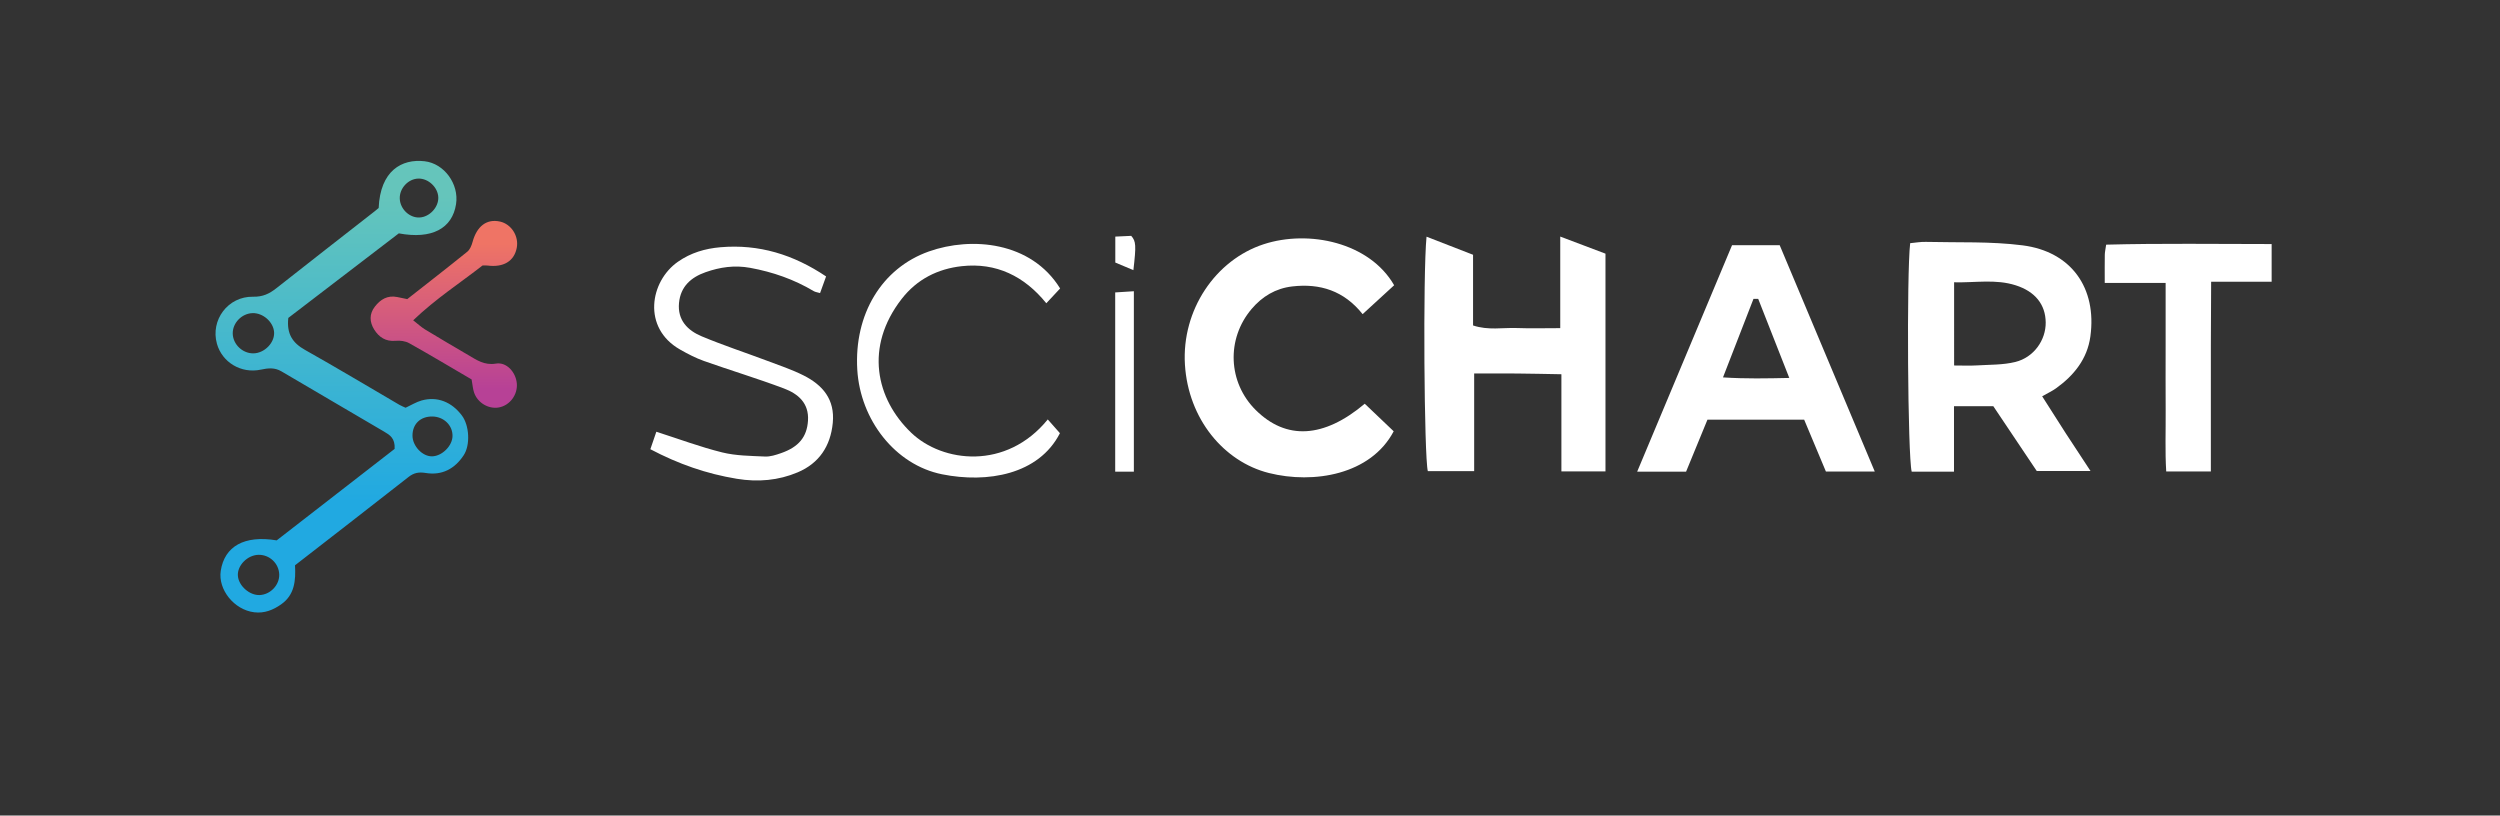 <?xml version="1.0" encoding="utf-8"?>
<!-- Generator: Adobe Illustrator 16.0.0, SVG Export Plug-In . SVG Version: 6.00 Build 0)  -->
<!DOCTYPE svg PUBLIC "-//W3C//DTD SVG 1.1//EN" "http://www.w3.org/Graphics/SVG/1.1/DTD/svg11.dtd">
<svg version="1.1" id="Layer_1" xmlns="http://www.w3.org/2000/svg" xmlns:xlink="http://www.w3.org/1999/xlink" x="0px" y="0px"
	 width="561.452px" height="183.157px" viewBox="0 0 561.452 183.157" enable-background="new 0 0 561.452 183.157"
	 xml:space="preserve">
<rect x="0" y="0" width="561.452" height="183.157" fill="#333333" stroke="none"/>
<g>
	<linearGradient id="SVGID_1_" gradientUnits="userSpaceOnUse" x1="76.775" y1="112.487" x2="76.775" y2="43.87">
		<stop  offset="0" style="stop-color:#21A9E1"/>
		<stop  offset="1" style="stop-color:#65C5BB"/>
	</linearGradient>
	<path fill-rule="evenodd" clip-rule="evenodd" fill="url(#SVGID_1_)" d="M66.255,126.953c0.183,3.432-0.07,6.634-3.114,8.772
		c-1.818,1.278-3.765,2.058-6.043,1.783c-4.494-0.543-8.167-5.077-7.521-9.313c0.835-5.485,5.274-8.053,12.563-6.836
		c8.734-6.776,17.782-13.795,26.484-20.546c0.147-2.399-1.114-3.144-2.31-3.848c-7.692-4.535-15.415-9.021-23.105-13.562
		c-1.526-0.901-2.989-0.741-4.644-0.389c-4.432,0.942-8.681-1.654-9.848-5.816c-1.489-5.307,2.469-10.671,8.131-10.56
		c2.17,0.042,3.643-0.67,5.202-1.9c7.348-5.799,14.742-11.541,22.117-17.306c0.339-0.264,0.663-0.547,0.873-0.721
		c0.355-8.377,5.181-11.089,10.313-10.5c4.415,0.506,7.764,5.108,7.067,9.628c-0.847,5.497-5.468,7.962-12.857,6.568
		C81.355,58.69,72.928,65.141,64.749,71.4c-0.407,3.606,0.979,5.624,3.739,7.175c7.129,4.004,14.14,8.217,21.203,12.336
		c0.454,0.264,0.953,0.451,1.401,0.66c1.255-0.582,2.371-1.286,3.589-1.63c3.491-0.982,6.763,0.304,9.068,3.395
		c1.644,2.204,1.919,6.569,0.393,8.896c-1.995,3.044-4.855,4.588-8.523,3.991c-1.516-0.248-2.641-0.067-3.861,0.89
		C83.384,113.688,74.958,120.194,66.255,126.953z M62.71,128.974c-0.097-2.456-2.161-4.404-4.633-4.374
		c-2.506,0.03-4.848,2.423-4.65,4.75c0.19,2.239,2.633,4.38,4.889,4.287C60.746,133.536,62.804,131.353,62.71,128.974z
		 M56.706,70.323c-2.429,0.082-4.498,2.232-4.438,4.613c0.061,2.403,2.201,4.449,4.629,4.425c2.502-0.028,4.828-2.411,4.659-4.774
		C61.393,72.299,59.054,70.243,56.706,70.323z M92.637,97.866c0.02,2.337,2.26,4.676,4.424,4.618c2.234-0.06,4.535-2.356,4.567-4.56
		c0.035-2.416-1.968-4.353-4.535-4.387C94.408,93.502,92.614,95.245,92.637,97.866z M98.433,44.326
		c-0.081-2.256-2.239-4.282-4.495-4.22c-2.278,0.063-4.248,2.201-4.158,4.513c0.09,2.34,2.189,4.334,4.448,4.226
		C96.473,48.737,98.512,46.546,98.433,44.326z"/>
	<linearGradient id="SVGID_2_" gradientUnits="userSpaceOnUse" x1="99.688" y1="87.335" x2="99.688" y2="54.661">
		<stop  offset="0" style="stop-color:#B74196"/>
		<stop  offset="1" style="stop-color:#EF7465"/>
	</linearGradient>
	<path fill-rule="evenodd" clip-rule="evenodd" fill="url(#SVGID_2_)" d="M105.916,85.219c-4.723-2.763-9.334-5.522-14.02-8.145
		c-0.854-0.479-2.04-0.633-3.035-0.539c-2.236,0.21-3.756-0.805-4.832-2.54c-1.041-1.677-1.131-3.465,0.154-5.129
		c1.271-1.643,2.854-2.594,5.023-2.159c0.628,0.126,1.253,0.258,2.257,0.467c4.401-3.458,8.978-7.003,13.479-10.643
		c0.596-0.482,0.967-1.392,1.179-2.175c0.965-3.562,3.175-5.257,6.16-4.6c2.554,0.562,4.283,3.28,3.768,5.92
		c-0.586,3-2.993,4.437-6.615,3.956c-0.209-0.028-0.427-0.004-1.076-0.004c-4.896,3.836-10.452,7.419-15.568,12.308
		c1.187,0.924,1.864,1.565,2.643,2.037c3.22,1.951,6.46,3.865,9.711,5.761c1.915,1.115,3.62,2.36,6.236,1.924
		c2.404-0.401,4.441,1.937,4.682,4.402c0.25,2.56-1.552,4.997-4.026,5.446c-2.326,0.422-4.817-1.053-5.583-3.389
		C106.188,87.314,106.134,86.442,105.916,85.219z"/>
	<g>
		<path fill-rule="evenodd" clip-rule="evenodd" fill="#FFFFFF" d="M438.83,105.927c-3.741,0-6.646,0-9.501,0
			c-0.889-3.553-1.156-44.334-0.341-51.312c1.12-0.1,2.311-0.323,3.494-0.292c7.259,0.182,14.589-0.141,21.758,0.778
			c10.929,1.402,16.71,9.572,15.219,20.46c-0.691,5.047-3.676,8.747-7.714,11.647c-0.865,0.622-1.852,1.073-3.114,1.792
			c1.838,2.883,3.546,5.599,5.289,8.292c1.751,2.708,3.537,5.394,5.574,8.494c-4.256,0-8.024,0-12.074,0
			c-3.171-4.729-6.43-9.591-9.759-14.556c-2.829,0-5.56,0-8.831,0C438.83,96.096,438.83,100.804,438.83,105.927z M438.856,82.082
			c2.01,0,3.535,0.077,5.048-0.016c2.915-0.181,5.917-0.084,8.714-0.779c4.162-1.034,6.85-4.917,6.808-8.88
			c-0.044-4.012-2.357-6.931-6.727-8.33c-4.521-1.448-9.092-0.558-13.843-0.679C438.856,69.746,438.856,75.577,438.856,82.082z"/>
		<path fill-rule="evenodd" clip-rule="evenodd" fill="#FFFFFF" d="M320.372,53.155c3.636,1.413,6.921,2.69,10.447,4.061
			c0,5.3,0,10.535,0,15.873c3.405,1.144,6.652,0.462,9.833,0.582c3.08,0.116,6.168,0.024,9.749,0.024c0-6.806,0-13.387,0-20.567
			c3.72,1.406,6.81,2.574,10.158,3.839c0,16.205,0,32.386,0,48.899c-3.181,0-6.321,0-9.9,0c0-7.172,0-14.231,0-21.817
			c-3.595-0.062-6.781-0.137-9.969-0.166c-3.063-0.027-6.127-0.005-9.622-0.005c0,7.467,0,14.519,0,21.937
			c-3.743,0-7.056,0-10.406,0C319.841,102.659,319.545,61.561,320.372,53.155z"/>
		<path fill-rule="evenodd" clip-rule="evenodd" fill="#FFFFFF" d="M388.987,55.062c3.596,0,6.82,0,10.695,0
			c7.003,16.67,14.102,33.569,21.353,50.831c-3.745,0-7.199,0-10.974,0c-1.552-3.702-3.152-7.521-4.881-11.643
			c-7.071,0-14.277,0-21.718,0c-1.564,3.803-3.138,7.631-4.803,11.683c-3.468,0-6.967,0-10.984,0
			C374.847,88.816,381.912,71.95,388.987,55.062z M394.857,67.113c-0.353,0.001-0.704,0.002-1.057,0.003
			c-2.241,5.773-4.482,11.547-6.849,17.64c5.172,0.336,9.824,0.23,14.889,0.122C399.335,78.504,397.097,72.809,394.857,67.113z"/>
		<path fill-rule="evenodd" clip-rule="evenodd" fill="#FFFFFF" d="M306.498,90.67c2.179,2.075,4.378,4.17,6.498,6.19
			c-5.149,9.752-17.965,11.896-28.034,9.367c-10.098-2.539-18.103-12.12-18.85-24.357c-0.746-12.209,6.822-23.489,17.716-27.03
			c10.122-3.29,23.741-0.402,29.27,9.222c-2.208,2.024-4.457,4.086-7.079,6.49c-4.188-5.253-9.558-6.948-15.803-6.224
			c-3.741,0.433-6.736,2.25-9.111,5.039c-5.754,6.753-5.318,16.556,0.913,22.726C288.861,98.869,297.273,98.438,306.498,90.67z"/>
		<path fill-rule="evenodd" clip-rule="evenodd" fill="#FFFFFF" d="M472.685,63.537c0-2.671-0.02-4.508,0.012-6.346
			c0.011-0.595,0.156-1.188,0.304-2.245c12.367-0.328,24.637-0.133,37.165-0.136c0,2.989,0,5.533,0,8.461c-4.421,0-8.696,0-13.586,0
			c-0.022,4.929-0.051,9.506-0.062,14.083c-0.01,4.799-0.002,9.597-0.002,14.395c0,4.615,0,9.232,0,14.137
			c-3.362,0-6.386,0-10.024,0c-0.277-4.469-0.095-9.056-0.125-13.628c-0.034-4.798-0.009-9.596-0.009-14.395
			c0-4.617,0-9.234,0-14.326C481.754,63.537,477.499,63.537,472.685,63.537z"/>
		<path fill-rule="evenodd" clip-rule="evenodd" fill="#FFFFFF" d="M185.523,62.08c-0.499,1.383-0.903,2.503-1.352,3.741
			c-0.629-0.188-1.073-0.231-1.421-0.438c-4.433-2.638-9.179-4.297-14.271-5.231c-3.512-0.645-6.771-0.162-10.009,0.975
			c-3.274,1.149-5.636,3.219-5.979,6.921c-0.359,3.861,1.94,6.163,5.093,7.483c4.83,2.022,9.822,3.657,14.728,5.501
			c2.739,1.03,5.537,1.969,8.143,3.276c4.305,2.163,7.079,5.385,6.571,10.663c-0.505,5.266-3.109,9.093-7.884,11.109
			c-4.324,1.826-8.889,2.23-13.648,1.449c-6.79-1.112-13.116-3.313-19.436-6.643c0.501-1.465,0.929-2.715,1.343-3.923
			c5.102,1.633,9.864,3.42,14.769,4.635c3.1,0.77,6.406,0.781,9.629,0.932c1.184,0.055,2.435-0.356,3.585-0.754
			c4.034-1.393,5.839-3.683,6.074-7.29c0.261-3.979-2.241-6.051-5.392-7.239c-5.916-2.232-11.984-4.056-17.947-6.167
			c-1.873-0.664-3.671-1.599-5.403-2.587c-8.532-4.864-6.76-15.311-0.465-19.709c2.892-2.02,6.094-2.959,9.541-3.257
			C170.457,54.776,178.214,57.181,185.523,62.08z"/>
		<path fill-rule="evenodd" clip-rule="evenodd" fill="#FFFFFF" d="M235.31,94.198c0.941,1.067,1.851,2.094,2.729,3.088
			c-4.755,9.317-16.316,11.275-26.476,9.229c-10.54-2.122-18.358-12.236-19.032-23.469c-0.749-12.484,5.515-22.834,16.083-26.575
			c9.512-3.367,22.928-2.263,29.47,8.31c-0.897,0.962-1.827,1.958-3.103,3.323c-4.936-6.104-11.275-9.181-18.993-8.326
			c-5.365,0.594-10.041,2.92-13.477,7.338c-8.402,10.804-5.793,22.464,2.115,30.055C211.646,103.909,225.986,105.664,235.31,94.198z
			"/>
		<path fill-rule="evenodd" clip-rule="evenodd" fill="#FFFFFF" d="M254.644,105.921c-1.43,0-2.71,0-4.192,0
			c0-13.454,0-26.662,0-40.247c1.304-0.083,2.586-0.166,4.192-0.269C254.644,79.04,254.644,92.354,254.644,105.921z"/>
		<path fill-rule="evenodd" clip-rule="evenodd" fill="#FFFFFF" d="M250.475,58.962c0-2.292,0-3.936,0-5.827
			c1.381-0.064,2.554-0.119,3.576-0.166c1.079,1.223,1.13,2.139,0.486,7.701C253.12,60.074,251.814,59.524,250.475,58.962z"/>
	</g>
</g>
</svg>
